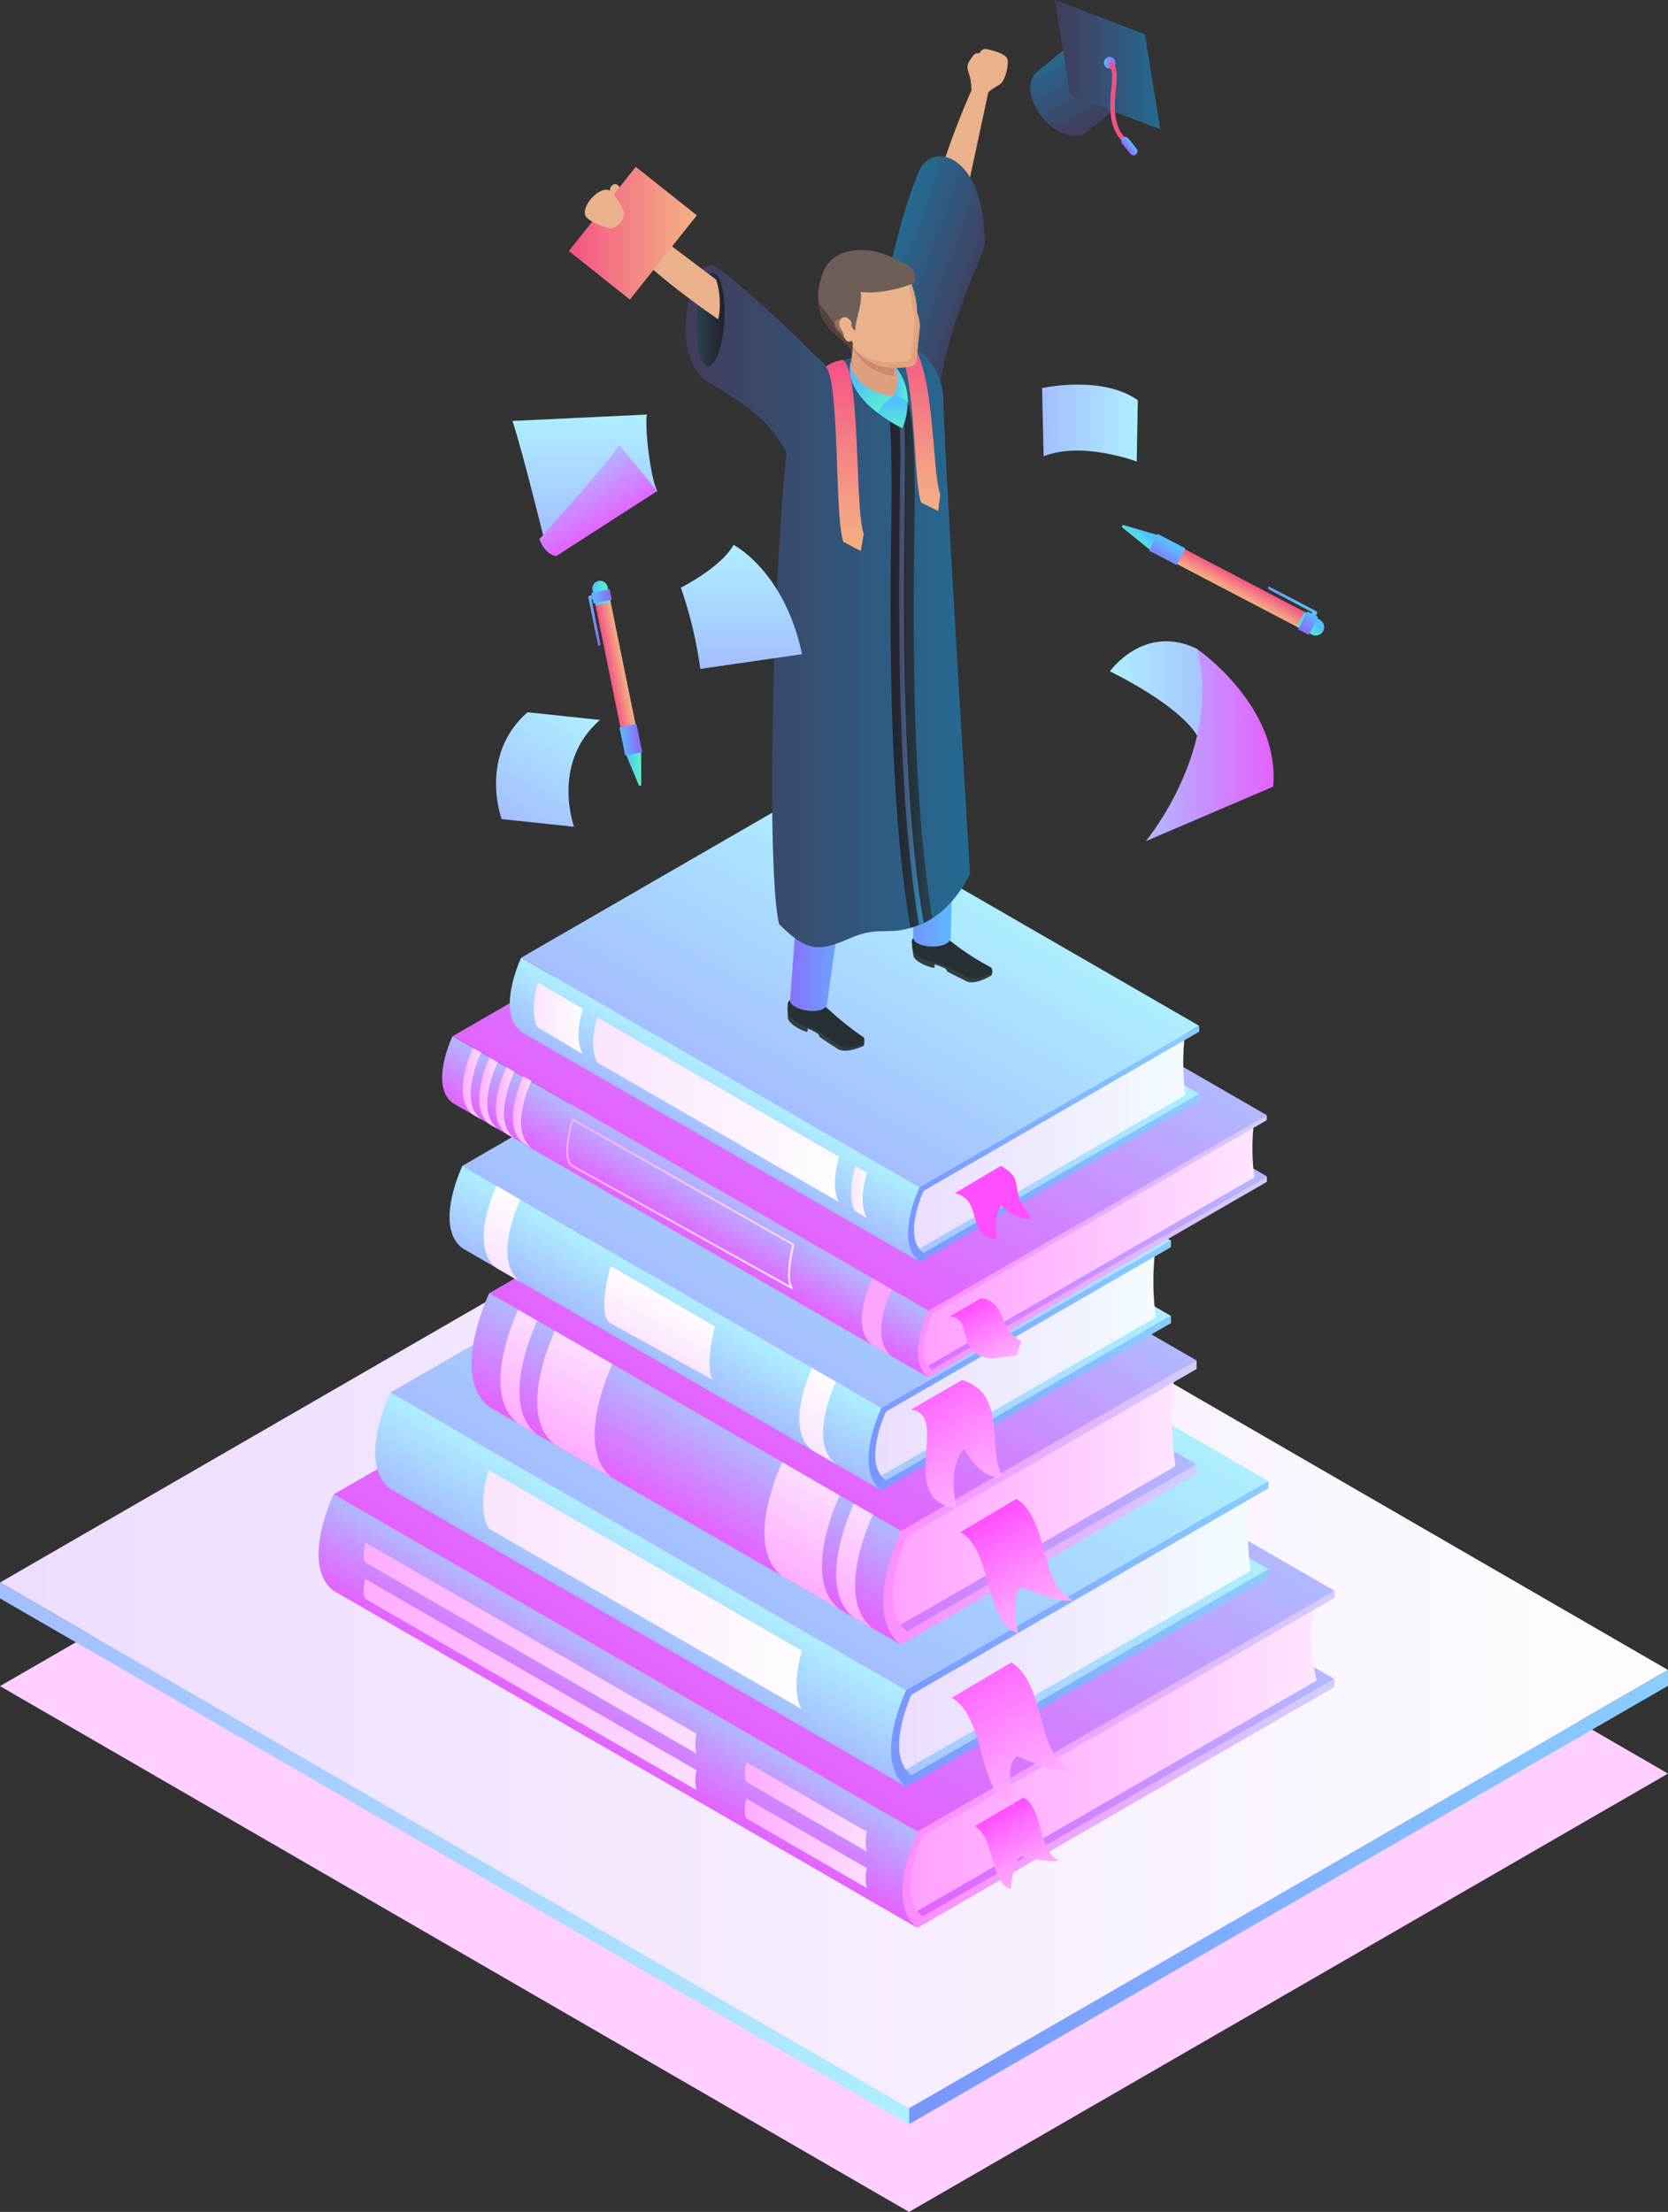 <svg xmlns="http://www.w3.org/2000/svg" xmlns:xlink="http://www.w3.org/1999/xlink" viewBox="0 0 322.47 427.45"><rect x="0" y="0" width="322.47" height="427.45" fill="#333333" stroke="none"/><defs><style>.cls-2{fill:#ffcfff}.cls-64{fill:#eab18b}.cls-65{fill:#273035}.cls-66{fill:#dda07f}.cls-69{fill:#353d44}.cls-84{fill:#6d5e57}</style><linearGradient id="Degradado_sin_nombre_14" y1="314.27" x2="322.47" y2="314.27" gradientUnits="userSpaceOnUse"><stop offset="0" stop-color="#edddff"/><stop offset="1" stop-color="#fffcff"/></linearGradient><linearGradient id="Degradado_sin_nombre_6" x1="175.74" y1="366.61" x2="322.47" y2="366.61" gradientUnits="userSpaceOnUse"><stop offset="0" stop-color="#7896ff"/><stop offset=".29" stop-color="#7ea7ff"/><stop offset="1" stop-color="#8bceff"/></linearGradient><linearGradient id="Degradado_sin_nombre_2" y1="358.16" x2="175.74" y2="358.16" gradientUnits="userSpaceOnUse"><stop offset="0" stop-color="#a4beff"/><stop offset=".2" stop-color="#a6c8ff"/><stop offset="1" stop-color="#aeefff"/></linearGradient><linearGradient id="Degradado_sin_nombre_10" x1="181.39" y1="373.33" x2="221.7" y2="303.51" gradientUnits="userSpaceOnUse"><stop offset="0" stop-color="#e462ff"/><stop offset=".47" stop-color="#cd89ff"/><stop offset="1" stop-color="#b0baff"/></linearGradient><linearGradient id="Degradado_sin_nombre_12" x1="260.5" y1="360.22" x2="341.15" y2="360.22" gradientUnits="userSpaceOnUse"><stop offset="0" stop-color="#ff9eff"/><stop offset=".56" stop-color="#ffc5ff"/><stop offset="1" stop-color="#ffe6ff"/></linearGradient><linearGradient id="Degradado_sin_nombre_11" x1="259.89" y1="361" x2="344.59" y2="361" gradientUnits="userSpaceOnUse"><stop offset="0" stop-color="#fe8cff"/><stop offset=".61" stop-color="#e4b3ff"/><stop offset="1" stop-color="#d1ceff"/></linearGradient><linearGradient id="Degradado_sin_nombre_10-2" x1="141.08" y1="333.01" x2="181.39" y2="263.19" xlink:href="#Degradado_sin_nombre_10"/><linearGradient id="Degradado_sin_nombre_10-3" x1="203.5" y1="358.67" x2="211.57" y2="344.7" xlink:href="#Degradado_sin_nombre_10"/><linearGradient id="Degradado_sin_nombre_9" x1="230.59" y1="377.23" x2="254.2" y2="377.23" gradientUnits="userSpaceOnUse"><stop offset="0" stop-color="#ffadff"/><stop offset=".82" stop-color="#fdd4ff"/><stop offset="1" stop-color="#fdddff"/></linearGradient><linearGradient id="Degradado_sin_nombre_9-2" x1="230.59" y1="370.18" x2="254.2" y2="370.18" xlink:href="#Degradado_sin_nombre_9"/><linearGradient id="Degradado_sin_nombre_9-3" x1="156.94" y1="346.53" x2="221.26" y2="346.53" xlink:href="#Degradado_sin_nombre_9"/><linearGradient id="Degradado_sin_nombre_9-4" x1="156.94" y1="339.49" x2="221.26" y2="339.49" xlink:href="#Degradado_sin_nombre_9"/><linearGradient id="Degradado_sin_nombre_8" x1="279.6" y1="371.2" x2="286.65" y2="383.42" gradientUnits="userSpaceOnUse"><stop offset="0" stop-color="#ff4eff"/><stop offset=".29" stop-color="#ff6dff"/><stop offset=".76" stop-color="#ff9bff"/><stop offset="1" stop-color="#ffadff"/></linearGradient><linearGradient id="Degradado_sin_nombre_2-2" x1="156.08" y1="314.16" x2="245.22" y2="314.16" xlink:href="#Degradado_sin_nombre_2"/><linearGradient id="Degradado_sin_nombre_7" x1="258.32" y1="335.96" x2="328.38" y2="335.96" gradientUnits="userSpaceOnUse"><stop offset="0" stop-color="#ebdcff"/><stop offset="1" stop-color="#f3fcff"/></linearGradient><linearGradient id="Degradado_sin_nombre_6-2" x1="257.71" y1="336.74" x2="331.83" y2="336.74" xlink:href="#Degradado_sin_nombre_6"/><linearGradient id="Degradado_sin_nombre_2-3" x1="142.82" y1="308.01" x2="177.86" y2="247.32" xlink:href="#Degradado_sin_nombre_2"/><linearGradient id="Degradado_sin_nombre_2-4" x1="207.89" y1="335.19" x2="215.97" y2="321.2" xlink:href="#Degradado_sin_nombre_2"/><linearGradient id="Degradado_sin_nombre_5" x1="180.01" y1="328.2" x2="241.61" y2="328.2" gradientUnits="userSpaceOnUse"><stop offset="0" stop-color="#fae5ff"/><stop offset="1" stop-color="#fffcff"/></linearGradient><linearGradient id="Degradado_sin_nombre_13" x1="276.05" y1="345.78" x2="288.12" y2="366.68" gradientUnits="userSpaceOnUse"><stop offset="0" stop-color="#ff69ff"/><stop offset=".05" stop-color="#ff6dff"/><stop offset=".68" stop-color="#ff9bff"/><stop offset="1" stop-color="#ffadff"/></linearGradient><linearGradient id="Degradado_sin_nombre_10-4" x1="151.64" y1="288.5" x2="231.3" y2="288.5" xlink:href="#Degradado_sin_nombre_10"/><linearGradient id="Degradado_sin_nombre_12-2" x1="256.69" y1="310.44" x2="313.85" y2="310.44" xlink:href="#Degradado_sin_nombre_12"/><linearGradient id="Degradado_sin_nombre_11-2" x1="255.97" y1="311.36" x2="317.91" y2="311.36" xlink:href="#Degradado_sin_nombre_11"/><linearGradient id="Degradado_sin_nombre_10-5" x1="148.67" y1="281.13" x2="177.23" y2="231.67" xlink:href="#Degradado_sin_nombre_10"/><linearGradient id="Degradado_sin_nombre_10-6" x1="216.24" y1="313.11" x2="225.75" y2="296.63" xlink:href="#Degradado_sin_nombre_10"/><linearGradient id="Degradado_sin_nombre_9-5" x1="194.66" y1="300.66" x2="204.18" y2="284.18" xlink:href="#Degradado_sin_nombre_9"/><linearGradient id="Degradado_sin_nombre_9-6" x1="238.63" y1="326.04" x2="248.14" y2="309.56" xlink:href="#Degradado_sin_nombre_9"/><linearGradient id="Degradado_sin_nombre_9-7" x1="183.87" y1="294.43" x2="193.39" y2="277.94" xlink:href="#Degradado_sin_nombre_9"/><linearGradient id="Degradado_sin_nombre_9-8" x1="248.77" y1="331.9" x2="258.28" y2="315.41" xlink:href="#Degradado_sin_nombre_9"/><linearGradient id="Degradado_sin_nombre_8-2" x1="277.37" y1="313.97" x2="288.7" y2="333.59" xlink:href="#Degradado_sin_nombre_8"/><linearGradient id="Degradado_sin_nombre_2-5" x1="154.1" y1="262.53" x2="226.39" y2="262.53" xlink:href="#Degradado_sin_nombre_2"/><linearGradient id="Degradado_sin_nombre_7-2" x1="254.05" y1="284.21" x2="310.06" y2="284.21" xlink:href="#Degradado_sin_nombre_7"/><linearGradient id="Degradado_sin_nombre_6-3" x1="253.53" y1="284.87" x2="313" y2="284.87" xlink:href="#Degradado_sin_nombre_6"/><linearGradient id="Degradado_sin_nombre_2-6" x1="143.86" y1="256.8" x2="171.87" y2="208.29" xlink:href="#Degradado_sin_nombre_2"/><linearGradient id="Degradado_sin_nombre_2-7" x1="213.03" y1="283.63" x2="219.93" y2="271.68" xlink:href="#Degradado_sin_nombre_2"/><linearGradient id="Degradado_sin_nombre_5-2" x1="181.46" y1="265.39" x2="188.34" y2="253.47" xlink:href="#Degradado_sin_nombre_5"/><linearGradient id="Degradado_sin_nombre_5-3" x1="242.48" y1="300.6" x2="249.36" y2="288.67" xlink:href="#Degradado_sin_nombre_5"/><linearGradient id="Degradado_sin_nombre_5-4" x1="212.05" y1="281.02" x2="216.87" y2="272.68" xlink:href="#Degradado_sin_nombre_5"/><linearGradient id="Degradado_sin_nombre_13-2" x1="266.58" y1="291.16" x2="277.06" y2="309.32" xlink:href="#Degradado_sin_nombre_13"/><linearGradient id="Degradado_sin_nombre_10-7" x1="166.26" y1="239.75" x2="244.89" y2="239.75" xlink:href="#Degradado_sin_nombre_10"/><linearGradient id="Degradado_sin_nombre_12-3" x1="263.7" y1="261.31" x2="329.12" y2="261.31" xlink:href="#Degradado_sin_nombre_12"/><linearGradient id="Degradado_sin_nombre_11-3" x1="263.28" y1="261.85" x2="331.5" y2="261.85" xlink:href="#Degradado_sin_nombre_11"/><linearGradient id="Degradado_sin_nombre_10-8" x1="149.84" y1="236.22" x2="182.57" y2="179.52" xlink:href="#Degradado_sin_nombre_10"/><linearGradient id="Degradado_sin_nombre_10-9" x1="217.31" y1="259.07" x2="222.92" y2="249.36" xlink:href="#Degradado_sin_nombre_10"/><linearGradient id="Degradado_sin_nombre_9-9" x1="176.05" y1="230.4" x2="179.61" y2="230.4" xlink:href="#Degradado_sin_nombre_9"/><linearGradient id="Degradado_sin_nombre_9-10" x1="179.26" y1="232.26" x2="182.83" y2="232.26" xlink:href="#Degradado_sin_nombre_9"/><linearGradient id="Degradado_sin_nombre_9-11" x1="182.48" y1="234.11" x2="186.05" y2="234.11" xlink:href="#Degradado_sin_nombre_9"/><linearGradient id="Degradado_sin_nombre_9-12" x1="185.77" y1="235.89" x2="189.34" y2="235.89" xlink:href="#Degradado_sin_nombre_9"/><linearGradient id="Degradado_sin_nombre_9-13" x1="196.08" y1="253.6" x2="240.16" y2="253.6" xlink:href="#Degradado_sin_nombre_9"/><linearGradient id="Degradado_sin_nombre_8-3" x1="274.37" y1="272.98" x2="280.88" y2="284.25" xlink:href="#Degradado_sin_nombre_8"/><linearGradient id="Degradado_sin_nombre_2-8" x1="163.03" y1="219.82" x2="231.84" y2="219.82" xlink:href="#Degradado_sin_nombre_2"/><linearGradient id="Degradado_sin_nombre_7-3" x1="261.71" y1="241.44" x2="315.79" y2="241.44" xlink:href="#Degradado_sin_nombre_7"/><linearGradient id="Degradado_sin_nombre_6-4" x1="261.24" y1="242.04" x2="318.45" y2="242.04" xlink:href="#Degradado_sin_nombre_6"/><linearGradient id="Degradado_sin_nombre_2-9" x1="152.8" y1="215.07" x2="179.84" y2="168.22" xlink:href="#Degradado_sin_nombre_2"/><linearGradient id="Degradado_sin_nombre_2-10" x1="222.78" y1="240.84" x2="229.02" y2="230.04" xlink:href="#Degradado_sin_nombre_2"/><linearGradient id="Degradado_sin_nombre_5-5" x1="201.26" y1="235.44" x2="248.81" y2="235.44" xlink:href="#Degradado_sin_nombre_5"/><linearGradient id="Degradado_sin_nombre_5-6" x1="189.79" y1="217.76" x2="199.29" y2="217.76" xlink:href="#Degradado_sin_nombre_5"/><linearGradient id="Degradado_sin_nombre_5-7" x1="251.16" y1="251.36" x2="254.22" y2="251.36" xlink:href="#Degradado_sin_nombre_5"/><linearGradient id="Degradado_sin_nombre_92" x1="257.17" y1="73.48" x2="275.79" y2="80.25" gradientUnits="userSpaceOnUse"><stop offset="0" stop-color="#246b93"/><stop offset=".29" stop-color="#2e5c82"/><stop offset="1" stop-color="#433b5b"/></linearGradient><linearGradient id="Degradado_sin_nombre_91" x1="237.27" y1="176.98" x2="252.05" y2="176.98" gradientUnits="userSpaceOnUse"><stop offset="0" stop-color="#9065fc"/><stop offset=".47" stop-color="#798cfd"/><stop offset="1" stop-color="#5cbdff"/></linearGradient><linearGradient id="Degradado_sin_nombre_91-2" x1="251.84" y1="164.23" x2="271.4" y2="164.23" xlink:href="#Degradado_sin_nombre_91"/><linearGradient id="Degradado_sin_nombre_90" x1="259.2" y1="104.99" x2="259.2" y2="97.23" gradientUnits="userSpaceOnUse"><stop offset="0" stop-color="#5af2ca"/><stop offset=".64" stop-color="#53cef1"/><stop offset=".86" stop-color="#50c1ff"/></linearGradient><linearGradient id="Degradado_sin_nombre_89" x1="252.04" y1="90.38" x2="257.11" y2="100.31" gradientUnits="userSpaceOnUse"><stop offset=".36" stop-color="#50c1ff"/><stop offset=".52" stop-color="#53cef1"/><stop offset="1" stop-color="#5af2ca"/></linearGradient><linearGradient id="Degradado_sin_nombre_79" x1="259.35" y1="95.2" x2="262.45" y2="95.2" gradientUnits="userSpaceOnUse"><stop offset="0" stop-color="#50c1ff"/><stop offset=".25" stop-color="#53cef1"/><stop offset="1" stop-color="#5af2ca"/></linearGradient><linearGradient id="Degradado_sin_nombre_84" x1="219.18" y1="138.13" x2="274.16" y2="138.13" gradientUnits="userSpaceOnUse"><stop offset="0" stop-color="#433b5b"/><stop offset=".71" stop-color="#2e5c82"/><stop offset="1" stop-color="#246b93"/></linearGradient><linearGradient id="Degradado_sin_nombre_88" x1="221.21" y1="82.72" x2="226.69" y2="82.72" gradientUnits="userSpaceOnUse"><stop offset="0" stop-color="#29434f"/><stop offset="1" stop-color="#23212b"/></linearGradient><linearGradient id="Degradado_sin_nombre_87" x1="258.63" y1="149.48" x2="266.85" y2="149.48" gradientUnits="userSpaceOnUse"><stop offset="0" stop-color="#23212b"/><stop offset="1" stop-color="#29434f"/></linearGradient><linearGradient id="Degradado_sin_nombre_86" x1="260.47" y1="151.3" x2="265.16" y2="151.3" gradientUnits="userSpaceOnUse"><stop offset="0" stop-color="#4e486b"/><stop offset=".5" stop-color="#3d6a92"/><stop offset="1" stop-color="#2b90bc"/></linearGradient><linearGradient id="Degradado_sin_nombre_81" x1="196.58" y1="66.05" x2="221.31" y2="66.05" gradientTransform="rotate(51.53 208.949 66.058)" gradientUnits="userSpaceOnUse"><stop offset="0" stop-color="#f45184"/><stop offset=".29" stop-color="#f47084"/><stop offset=".76" stop-color="#f49e84"/><stop offset="1" stop-color="#f4b084"/></linearGradient><linearGradient id="Degradado_sin_nombre_85" x1="249.95" y1="127.49" x2="249.95" y2="90.56" gradientUnits="userSpaceOnUse"><stop offset="0" stop-color="#f4b084"/><stop offset=".24" stop-color="#f49e84"/><stop offset=".71" stop-color="#f47084"/><stop offset="1" stop-color="#f45184"/></linearGradient><linearGradient id="Degradado_sin_nombre_85-2" x1="263.63" y1="119.75" x2="263.63" y2="85.9" xlink:href="#Degradado_sin_nombre_85"/><linearGradient id="Degradado_sin_nombre_84-2" x1="298.5" y1="45.6" x2="290.38" y2="30.95" xlink:href="#Degradado_sin_nombre_84"/><linearGradient id="Degradado_sin_nombre_84-3" x1="203.93" y1="12.49" x2="224.32" y2="12.49" xlink:href="#Degradado_sin_nombre_84"/><linearGradient id="Degradado_sin_nombre_80" x1="300.02" y1="33.15" x2="302.29" y2="33.15" gradientUnits="userSpaceOnUse"><stop offset="0" stop-color="#5cbdff"/><stop offset=".53" stop-color="#798cfd"/><stop offset="1" stop-color="#9065fc"/></linearGradient><linearGradient id="Degradado_sin_nombre_81-2" x1="300.85" y1="41.03" x2="304.93" y2="41.03" xlink:href="#Degradado_sin_nombre_81"/><linearGradient id="Degradado_sin_nombre_83" x1="304.3" y1="49.72" x2="305.58" y2="48.72" xlink:href="#Degradado_sin_nombre_91"/><linearGradient id="Degradado_sin_nombre_4" x1="301.17" y1="156.18" x2="322.29" y2="156.18" gradientUnits="userSpaceOnUse"><stop offset="0" stop-color="#aeefff"/><stop offset=".8" stop-color="#a6c8ff"/><stop offset="1" stop-color="#a4beff"/></linearGradient><linearGradient id="Degradado_sin_nombre_3" x1="308.14" y1="164.96" x2="332.83" y2="164.96" gradientUnits="userSpaceOnUse"><stop offset="0" stop-color="#b0baff"/><stop offset=".53" stop-color="#cd89ff"/><stop offset="1" stop-color="#e462ff"/></linearGradient><linearGradient id="Degradado_sin_nombre_2-11" x1="288.07" y1="102.77" x2="306.58" y2="102.77" xlink:href="#Degradado_sin_nombre_2"/><linearGradient id="Degradado_sin_nombre_2-12" x1="186.13" y1="180.77" x2="199.19" y2="158.15" xlink:href="#Degradado_sin_nombre_2"/><linearGradient id="Degradado_sin_nombre_2-13" x1="199.66" y1="125.02" x2="199.66" y2="101.11" xlink:href="#Degradado_sin_nombre_2"/><linearGradient id="Degradado_sin_nombre_3-2" x1="197.31" y1="112.08" x2="203.61" y2="123" xlink:href="#Degradado_sin_nombre_3"/><linearGradient id="Degradado_sin_nombre_2-14" x1="229.96" y1="150.27" x2="229.96" y2="126.3" xlink:href="#Degradado_sin_nombre_2"/><linearGradient id="Degradado_sin_nombre_79-2" x1="201.12" y1="134.44" x2="204.21" y2="134.44" xlink:href="#Degradado_sin_nombre_79"/><linearGradient id="Degradado_sin_nombre_81-3" x1="204.02" y1="149.7" x2="207.19" y2="149.09" gradientTransform="rotate(101.52 205.603 149.395)" xlink:href="#Degradado_sin_nombre_81"/><linearGradient id="Degradado_sin_nombre_79-3" x1="121.02" y1="148.54" x2="123.97" y2="148.54" xlink:href="#Degradado_sin_nombre_79"/><linearGradient id="Degradado_sin_nombre_80-2" x1="200.95" y1="136.24" x2="204.9" y2="136.24" gradientTransform="rotate(101.52 202.918 136.242)" xlink:href="#Degradado_sin_nombre_80"/><linearGradient id="Degradado_sin_nombre_79-4" x1="201.67" y1="137.5" x2="204.69" y2="137.5" gradientTransform="rotate(101.52 203.179 137.505)" xlink:href="#Degradado_sin_nombre_79"/><linearGradient id="Degradado_sin_nombre_80-3" x1="206.56" y1="164.1" x2="210.59" y2="163.82" xlink:href="#Degradado_sin_nombre_80"/><linearGradient id="Degradado_sin_nombre_80-4" x1="200.36" y1="140.89" x2="202.72" y2="140.89" xlink:href="#Degradado_sin_nombre_80"/><linearGradient id="Degradado_sin_nombre_79-5" x1="218.7" y1="132.29" x2="222.06" y2="132.29" gradientTransform="matrix(-.63 .78 -.78 -.63 582.89 54.98)" xlink:href="#Degradado_sin_nombre_79"/><linearGradient id="Degradado_sin_nombre_81-4" x1="221.85" y1="148.88" x2="225.3" y2="148.21" gradientTransform="rotate(101.52 280.744 183.668)" xlink:href="#Degradado_sin_nombre_81"/><linearGradient id="Degradado_sin_nombre_79-6" x1="225.78" y1="170.43" x2="228.99" y2="170.43" gradientTransform="matrix(-.63 .78 -.78 -.63 496.28 33.98)" xlink:href="#Degradado_sin_nombre_79"/><linearGradient id="Degradado_sin_nombre_80-5" x1="218.51" y1="134.25" x2="222.81" y2="134.25" gradientTransform="rotate(101.52 277.15 186.375)" xlink:href="#Degradado_sin_nombre_80"/><linearGradient id="Degradado_sin_nombre_79-7" x1="219.3" y1="135.61" x2="222.58" y2="135.61" gradientTransform="rotate(101.52 277.494 186.107)" xlink:href="#Degradado_sin_nombre_79"/><linearGradient id="Degradado_sin_nombre_80-6" x1="224.61" y1="164.52" x2="228.99" y2="164.21" gradientTransform="matrix(-.63 .78 -.78 -.63 582.89 54.98)" xlink:href="#Degradado_sin_nombre_80"/><linearGradient id="Degradado_sin_nombre_80-7" x1="217.87" y1="139.3" x2="220.44" y2="139.3" gradientTransform="matrix(-.63 .78 -.78 -.63 582.89 54.98)" xlink:href="#Degradado_sin_nombre_80"/></defs><g style="isolation:isolate"><g id="OBJECTS"><path class="cls-2" d="M175.74 427.45l146.73-84.71-175.74-101.61L0 325.84l175.74 101.61z"/><path fill="url(#Degradado_sin_nombre_14)" d="M175.74 407.43l146.73-84.71-175.74-101.61L0 305.82l175.74 101.61z"/><path fill="url(#Degradado_sin_nombre_6)" d="M175.74 407.43v3.07l146.73-84.72v-3.06l-146.73 84.71z"/><path fill="url(#Degradado_sin_nombre_2)" d="M175.74 410.5L0 308.89v-3.07l175.74 101.61v3.07z"/><path fill="url(#Degradado_sin_nombre_10)" d="M177.36 371l80.62-46.55-32.25-18.62-80.62 46.55L177.36 371z"/><path d="M263.72 390.42l77.43-44.67a34.47 34.47 0 0 1 0-16.18L263 374.45s-5.76 12.92.28 16.42z" transform="translate(-86.61 -21)" fill="url(#Degradado_sin_nombre_12)"/><path d="M344.59 345.45L265 391.38c-5.38-4 0-15.59 0-15.59l79.62-46v-1.42l-82 45.75s-6.89 14.64 1.39 19.42L344.59 347z" transform="translate(-86.61 -21)" fill="url(#Degradado_sin_nombre_11)"/><path fill="url(#Degradado_sin_nombre_10-2)" d="M64.49 288.79l112.87 65.17 80.62-46.55-112.87-65.16-80.62 46.54z"/><path d="M264 393.58c-6.54-5 0-18.62 0-18.62l-112.9-65.17s-6.54 13.61 0 18.62z" transform="translate(-86.61 -21)" fill="url(#Degradado_sin_nombre_10-3)"/><path d="M254.2 385.86a7.77 7.77 0 0 1 0-3.84l-23.26-13.43s-.79 2.51 0 3.84z" transform="translate(-86.61 -21)" fill="url(#Degradado_sin_nombre_9)"/><path d="M254.2 378.81a7.72 7.72 0 0 1 0-3.83l-23.26-13.43s-.79 2.51 0 3.83z" transform="translate(-86.61 -21)" fill="url(#Degradado_sin_nombre_9-2)"/><path d="M221.26 366.91a7.86 7.86 0 0 1 0-3.83l-64-36.93s-.79 2.51 0 3.84z" transform="translate(-86.61 -21)" fill="url(#Degradado_sin_nombre_9-3)"/><path d="M221.26 359.87a7.9 7.9 0 0 1 0-3.84l-64-36.93s-.79 2.51 0 3.84z" transform="translate(-86.61 -21)" fill="url(#Degradado_sin_nombre_9-4)"/><path d="M291.45 380.54c-4.15-1.29-3-9.88-6.95-12.18l-9.43 5.55c4 2.3 2.8 10.89 6.95 12.18 0 0 .47-5.57 2-6.37-.02 0 5.31 1.28 7.43.82z" transform="translate(-86.61 -21)" fill="url(#Degradado_sin_nombre_8)"/><path fill="url(#Degradado_sin_nombre_2-2)" d="M175.17 343.69l70.05-40.44-32.25-18.62-56.89 48.08 19.09 10.98z"/><path d="M261.53 363.12l66.85-38.57a59.81 59.81 0 0 1 0-16.19l-67.58 38.78s-5.77 12.93.28 16.42z" transform="translate(-86.61 -21)" fill="url(#Degradado_sin_nombre_7)"/><path d="M331.83 324.25l-69 39.83c-5.38-4 0-15.59 0-15.59l69-39.87v-1.41l-71.43 39.64s-6.9 14.64 1.39 19.42l70-40.44z" transform="translate(-86.61 -21)" fill="url(#Degradado_sin_nombre_6-2)"/><path fill="url(#Degradado_sin_nombre_2-3)" d="M75.46 269.12l99.71 57.53 70.05-40.44-99.72-57.54-70.04 40.45z"/><path d="M261.79 366.27c-6.55-5 0-18.62 0-18.62l-99.72-57.53s-6.54 13.6 0 18.62z" transform="translate(-86.61 -21)" fill="url(#Degradado_sin_nombre_2-4)"/><path d="M241.61 351.3c-2.28-3.65 0-11.3 0-11.3l-60.51-34.91s-2.45 7.16 0 11.3z" transform="translate(-86.61 -21)" fill="url(#Degradado_sin_nombre_5)"/><path d="M294 363.09c-7.1-2.21-5.08-16.89-11.89-20.82l-11.5 6.82c6.81 3.93 4.79 18.62 11.89 20.82 0 0-1.85-8.16.79-9.52.02 0 7.1 3.43 10.71 2.7z" transform="translate(-86.61 -21)" fill="url(#Degradado_sin_nombre_13)"/><path fill="url(#Degradado_sin_nombre_10-4)" d="M174.18 315.97L231.3 283l-38.06-21.98-41.6 41.98 22.54 12.97z"/><path d="M260.49 335.11l53.36-30.76a70.3 70.3 0 0 1 0-19.1l-54.23 31s-6.8 15.25.33 19.37z" transform="translate(-86.61 -21)" fill="url(#Degradado_sin_nombre_12-2)"/><path d="M317.91 304L262 336.24c-6.35-4.68 0-18.4 0-18.4l55.94-32.28v-1.67l-58.76 32s-8.14 17.28 1.64 22.92l57.12-33z" transform="translate(-86.61 -21)" fill="url(#Degradado_sin_nombre_11-2)"/><path fill="url(#Degradado_sin_nombre_10-5)" d="M94.6 249.91l79.58 45.95 57.12-32.97-79.58-45.95-57.12 32.97z"/><path fill="#ffbfff" d="M115.5 251.9l55.24 31.89 39.66-22.89-55.24-31.89-39.66 22.89z"/><path d="M260.79 338.83c-7.72-5.92 0-22 0-22l-79.58-45.95s-7.72 16.06 0 22z" transform="translate(-86.61 -21)" fill="url(#Degradado_sin_nombre_10-6)"/><path d="M205 306.61c-7.72-5.92 0-22 0-22l-11.1-6.42s-7.72 16.06 0 22z" transform="translate(-86.61 -21)" fill="url(#Degradado_sin_nombre_9-5)"/><path d="M248.94 332c-7.72-5.92 0-22 0-22l-11.11-6.42s-7.72 16.06 0 22z" transform="translate(-86.61 -21)" fill="url(#Degradado_sin_nombre_9-6)"/><path d="M190.47 298.23c-7.72-5.92 0-22 0-22l-3.68-2.11s-7.72 16.05 0 22z" transform="translate(-86.61 -21)" fill="url(#Degradado_sin_nombre_9-7)"/><path d="M255.36 335.7c-7.72-5.93 0-22 0-22l-3.67-2.11s-7.72 16.05 0 22z" transform="translate(-86.61 -21)" fill="url(#Degradado_sin_nombre_9-8)"/><path d="M294.24 330.22c-6.67-2.07-4.77-15.85-11.16-19.54l-10.79 6.4c6.39 3.69 4.49 17.48 11.15 19.55 0 0-1.73-7.66.75-8.94 0 0 6.65 3.22 10.05 2.53z" transform="translate(-86.61 -21)" fill="url(#Degradado_sin_nombre_8-2)"/><path fill="url(#Degradado_sin_nombre_2-5)" d="M170.4 286.63l55.99-32.32-27.54-15.89-44.75 38.83 16.3 9.38z"/><path d="M256.79 306.29l53.27-30.72a50.91 50.91 0 0 1 0-13.82l-53.89 30.9s-4.93 11 .24 14z" transform="translate(-86.61 -21)" fill="url(#Degradado_sin_nombre_7-2)"/><path d="M313 275.31l-55.13 31.8c-4.6-3.39 0-13.31 0-13.31L313 262v-1.21l-57.17 31.61s-5.89 12.5 1.17 16.6l56-32.32z" transform="translate(-86.61 -21)" fill="url(#Degradado_sin_nombre_6-3)"/><path fill="url(#Degradado_sin_nombre_2-6)" d="M89.34 225.32l81.06 46.77 55.99-32.33L145.33 193l-55.99 32.32z"/><path d="M257 309c-5.58-4.28 0-15.89 0-15.89l-81-46.79s-5.58 11.61 0 15.9z" transform="translate(-86.61 -21)" fill="url(#Degradado_sin_nombre_2-7)"/><path d="M187.2 268.7c-5.59-4.28 0-15.89 0-15.89l-4.59-2.65s-5.59 11.61 0 15.89z" transform="translate(-86.61 -21)" fill="url(#Degradado_sin_nombre_5-2)"/><path d="M248.22 303.91c-5.59-4.29 0-15.9 0-15.9l-4.6-2.65s-5.58 11.61 0 15.9z" transform="translate(-86.61 -21)" fill="url(#Degradado_sin_nombre_5-3)"/><path d="M224.48 287.68c-1.78-2.37.34-10.34.34-10.34l-20.15-11.7s-2.58 8.55-.36 10.91z" transform="translate(-86.61 -21)" fill="url(#Degradado_sin_nombre_5-4)"/><path d="M262.71 293.4c7.87 1.05-3.12 17.49 8.85 19.09 0 0-2-7.85 1.43-11.51 0 0 3.19 6.24 7.41 5.35-3.12-5.71 1.13-15.79-7.78-18.65z" transform="translate(-86.61 -21)" fill="url(#Degradado_sin_nombre_13-2)"/><path fill="url(#Degradado_sin_nombre_10-7)" d="M179.49 265.1l65.4-37.79-22.34-12.9-56.29 43.08 13.23 7.61z"/><path d="M265.93 285l63.19-36.49a41.28 41.28 0 0 1 0-11.22l-63.7 36.64s-4 9 .19 11.38z" transform="translate(-86.61 -21)" fill="url(#Degradado_sin_nombre_12-3)"/><path d="M331.5 248.31l-64.7 37.36c-3.73-2.75 0-10.8 0-10.8l64.7-37.39v-1l-66.36 37.24s-4.78 10.14 1 13.45l65.4-37.79z" transform="translate(-86.61 -21)" fill="url(#Degradado_sin_nombre_11-3)"/><path fill="url(#Degradado_sin_nombre_10-8)" d="M87.52 200.24l91.97 53.05 65.4-37.79-91.97-53.06-65.4 37.8z"/><path d="M266.1 287.19c-4.53-3.47 0-12.9 0-12.9l-92-53.05s-4.53 9.42 0 12.9z" transform="translate(-86.61 -21)" fill="url(#Degradado_sin_nombre_10-9)"/><path d="M179.61 237.3c-4.53-3.48 0-12.9 0-12.9l-1.55-.9s-4.53 9.42 0 12.9z" transform="translate(-86.61 -21)" fill="url(#Degradado_sin_nombre_9-9)"/><path d="M182.83 239.16c-4.53-3.48 0-12.9 0-12.9l-1.56-.9s-4.53 9.42 0 12.9z" transform="translate(-86.61 -21)" fill="url(#Degradado_sin_nombre_9-10)"/><path d="M186.05 241c-4.53-3.48 0-12.9 0-12.9l-1.55-.9s-4.54 9.42 0 12.9z" transform="translate(-86.61 -21)" fill="url(#Degradado_sin_nombre_9-11)"/><path d="M189.34 242.79c-4.53-3.48 0-12.9 0-12.9l-1.56-.9s-4.53 9.43 0 12.9z" transform="translate(-86.61 -21)" fill="url(#Degradado_sin_nombre_9-12)"/><path d="M259 283.08c-4.54-3.48 0-12.9 0-12.9l-3.76-2.18s-4.53 9.42 0 12.9z" transform="translate(-86.61 -21)" fill="#fca5ff"/><path d="M239.7 270.08a.15.15 0 0 1-.09 0l-42.71-23.77c-1.85-2 .17-8.75.25-9a.19.19 0 0 1 .11-.12.2.2 0 0 1 .15 0l42.7 24.22a.16.16 0 0 1 .08.2c0 .07-1.68 6.41-.3 8.24a.18.18 0 0 1 0 .22.2.2 0 0 1-.19.01zM197.1 246l42.16 23.44c-.85-2.22.29-7 .51-7.85l-42.38-24c-.33 1.16-1.79 6.76-.29 8.41z" transform="translate(-86.61 -21)" fill="url(#Degradado_sin_nombre_9-13)"/><path d="M284.06 280.18c-4.6-2.19-2.64-7.47-7.78-8.3l-6 3.49c4.8.65.69 7.21 8 8.19l4.89-.6z" transform="translate(-86.61 -21)" fill="url(#Degradado_sin_nombre_8-3)"/><path fill="url(#Degradado_sin_nombre_2-8)" d="M177.77 242.61l54.07-31.22-24.89-14.37-43.92 37.11 14.74 8.48z"/><path d="M264.19 262.4l51.6-29.77a46 46 0 0 1 0-12.5l-52.17 29.94s-4.45 10 .22 12.67z" transform="translate(-86.61 -21)" fill="url(#Degradado_sin_nombre_7-3)"/><path d="M318.45 232.39l-53.29 30.75c-4.16-3.07 0-12 0-12l53.29-30.77v-1.09l-55.14 30.6s-5.32 11.3 1.07 15l54.07-31.22z" transform="translate(-86.61 -21)" fill="url(#Degradado_sin_nombre_6-4)"/><path fill="url(#Degradado_sin_nombre_2-9)" d="M100.8 185.05l76.97 44.41 54.07-31.22-76.97-44.41-54.07 31.22z"/><path d="M264.38 264.83c-5-3.87 0-14.37 0-14.37l-77-44.41s-5 10.5 0 14.37z" transform="translate(-86.61 -21)" fill="url(#Degradado_sin_nombre_2-10)"/><path d="M248.81 253.28c-1.76-2.82 0-8.73 0-8.73l-46.71-26.94s-1.89 5.52 0 8.72z" transform="translate(-86.61 -21)" fill="url(#Degradado_sin_nombre_5-5)"/><path d="M190.57 219.54c-1.75-2.82 0-8.72 0-8.72l8.72 5.16s-1.89 5.52 0 8.72z" transform="translate(-86.61 -21)" fill="url(#Degradado_sin_nombre_5-6)"/><path d="M251.94 255.05c-1.76-2.81 0-8.72 0-8.72l2.28 1.34s-1.9 5.52 0 8.72z" transform="translate(-86.61 -21)" fill="url(#Degradado_sin_nombre_5-7)"/><path d="M286 256.39c-4.94-6-.64-7-5.89-10.09l-8.88 5.27c5.64 1.46 1.89 8.23 8.12 8.95 0 0-.89-4.38.86-6.53-.02.01 2.97 3.01 5.79 2.4z" transform="translate(-86.61 -21)" fill="#ff4eff"/><path class="cls-64" d="M266.3 61.4a167.41 167.41 0 0 1 8.14-23l3.23.47-4.22 19.64a15.64 15.64 0 0 1-7.15 2.89z" transform="translate(-86.61 -21)"/><path class="cls-65" d="M164.64 69.11h.32l-.08 1.78-.92.08v-.93l.68-.93z"/><path class="cls-66" d="M262.13 93.51c.52 2.29-2 4.82-5.66 5.65s-7-.37-7.53-2.67 2-4.83 5.65-5.65 7.02.37 7.54 2.67z" transform="translate(-86.61 -21)"/><path class="cls-66" d="M251.44 86.52a27.16 27.16 0 0 1-.75 6.75c1.48 2.34 7.81 3.81 8.76 1.12a7.74 7.74 0 0 1 .74-4.11c1-1.7-8.75-3.76-8.75-3.76z" transform="translate(-86.61 -21)"/><path d="M251.44 86.52v1.62a9.93 9.93 0 0 0 8 5.51 7 7 0 0 1 .77-3.37c.98-1.7-8.77-3.76-8.77-3.76z" transform="translate(-86.61 -21)" fill="#cc8a6d"/><path d="M277 67.78c-.13 3.42-8.54 16.63-9.44 35-1.79 5.32-12-16.66-9.87-25.83 1.9-8.34 3.86-16.56 6.66-23 2.5-5.64 12.44-3.29 12.65 13.83z" transform="translate(-86.61 -21)" fill="url(#Degradado_sin_nombre_92)"/><path class="cls-69" d="M238.9 215.63v2c0 .93 2.05 2.33 3.66 2.77a.16.16 0 0 0 .19-.16v-.48a10 10 0 0 1 2.08 1.09c.08.05.17.49.26.55 1.18.86 2.39 1.58 3.4 2.25 1.47 1 4.24-.17 5-.5a.3.3 0 0 0 .17-.28v-.35l-2.95.13-5.1-2.82-6-3.39-.07-.58-.61-.27" transform="translate(-86.61 -21)"/><path class="cls-65" d="M239.46 214.18c-.05.47 1.69 1.44 3.31 1.46s3.73.64 3-.55a58.84 58.84 0 0 0 7.82 6.39c.14.1.11.82.11 1a.26.26 0 0 1-.16.24c-.68.27-3.31 1.24-4.79.25-1.7-1.13-4.4-3.2-6-3.56s-3.85-1.86-3.86-2.82 0-.91 0-1.41a1.06 1.06 0 0 1 .57-1z" transform="translate(-86.61 -21)"/><path d="M240 139.81c-6.33 5.17 0 28 3.19 40.05-.15.41-1 2.19-1 2.19-.24 3.09-1.23 6.44-1.4 10.89-.3 7.53-1.46 21.52-1.46 21.52.43 2 7.41 3 7.23.11l5.12-36.19a222.8 222.8 0 0 0-1.2-39.39 8.63 8.63 0 0 0-10.48.82z" transform="translate(-86.61 -21)" fill="url(#Degradado_sin_nombre_91)"/><path class="cls-69" d="M262.92 203.68l.27 2c.12.91 2.3 2.09 3.95 2.34a.16.16 0 0 0 .17-.18l-.08-.48a10.67 10.67 0 0 1 2.19.85c.09.05.23.47.32.53 1.27.71 2.56 1.29 3.63 1.84 1.58.81 4.2-.65 4.88-1.06a.29.29 0 0 0 .14-.29v-.35l-2.92.46-5.47-2.2-6.34-2.69-.14-.57-.64-.2" transform="translate(-86.61 -21)"/><path class="cls-65" d="M263.32 202.18c0 .47 1.84 1.23 3.45 1.07s3.78.22 3-.89a49.07 49.07 0 0 0 8.43 5.59c.15.08.26.68.28.85a.24.24 0 0 1-.13.26c-.64.35-3.15 1.61-4.73.8-1.82-.94-4.74-2.69-6.39-2.86s-4-1.41-4.15-2.37-.12-.9-.19-1.4a1 1 0 0 1 .43-1.05z" transform="translate(-86.61 -21)"/><path d="M253.46 127c-5.7 5.86 5.12 29 9.66 40.63-.1.42-.74 2.28-.74 2.28.11 3.1-.49 6.54-.16 11 .56 7.52 1 21.55 1 21.55.65 2 7.7 2.11 7.2-.71l1-36.54a223.61 223.61 0 0 0-5.65-39s-7.39-4.21-12.31.79z" transform="translate(-86.61 -21)" fill="url(#Degradado_sin_nombre_91-2)"/><path d="M266.65 131.11c-.86-.07-3 2-7.6 3.49a6.82 6.82 0 0 0-3.3 2.43c-1.82-.77-7.76-2.79-11.68 1.63-1.35 1.52-1.62 4.06-1.2 7.2 2.39 1.4 6.77 1.22 10.7.82s9.92-1.92 12.72-4c.4-4 .5-7 .74-9.06-.12-.79-.25-1.62-.38-2.51z" transform="translate(-86.61 -21)" style="mix-blend-mode:multiply" fill="#137391" opacity=".35"/><path d="M259.35 97.54s-3.07 1.2-4.08 3.48 5.91 4 5.91 4 2-4.85 2.05-6.68-3.88-.8-3.88-.8z" transform="translate(-86.61 -21)" fill="url(#Degradado_sin_nombre_90)"/><path d="M251.16 90.82a3.46 3.46 0 0 0 .16 1.65c.77 2 3.39 4.65 8 5.07a9.53 9.53 0 0 0-3.16 3.23c-3.28-.88-7.3-6.93-5-9.95z" transform="translate(-86.61 -21)" fill="url(#Degradado_sin_nombre_89)"/><path d="M259.35 97.54a5.45 5.45 0 0 1 3.1 1.42s-.64-6.19-3.1-7.52c.26.35 1.71 2.4 0 6.1z" transform="translate(-86.61 -21)" fill="url(#Degradado_sin_nombre_79)"/><path d="M269 98.57c0-4.14-2.08-8.09-5-9.9l-1.67-.41-5.94.54s8.63 4.8 4.74 15c0 0-12.7-6-9.83-13.7a40.81 40.81 0 0 0-4.88 1.9 7.51 7.51 0 0 0-2.09-2.12c-2.24-2.55-15.17-14.68-19.33-17.34-4.72-3-9.62 17.59-1.48 22.3 7.6 4.38 12.43 8.15 15.15 13.72-2.74 25.54-3.9 80.46-1.45 91 5.75 5.86 8.16 5.12 14 2.64s7.17 0 13.52-2.63 9.4-9.77 9.4-9.77S269 105.58 269 98.57z" transform="translate(-86.61 -21)" fill="url(#Degradado_sin_nombre_84)"/><path d="M226.64 82.88c-.28 5-1.71 8.93-3.2 8.85s-2.46-4.19-2.18-9.16 1.72-8.94 3.2-8.85 2.47 4.18 2.18 9.16z" transform="translate(-86.61 -21)" fill="url(#Degradado_sin_nombre_88)"/><path class="cls-64" d="M225.47 82.72c-11-7.59-15.67-12.45-15.67-12.45l3.34-4.22 11.93 9a15.56 15.56 0 0 1 .4 7.67z" transform="translate(-86.61 -21)"/><path d="M266.85 198.45c-4.16-25.38-3.7-58.66-3.43-78.62.11-7.7-.13-17.69-1.33-21.16a14.54 14.54 0 0 1-1 5.15 26.42 26.42 0 0 1-2.45-1.37c.24 2.33.41 10 .31 17.32-.28 20.27-.68 54.67 3.65 80.52a20.24 20.24 0 0 0 2.17-.75 14.24 14.24 0 0 0 2.08-1.09z" transform="translate(-86.61 -21)" fill="url(#Degradado_sin_nombre_87)"/><path d="M265.16 199.35c-4.27-25.6-3.9-60.1-3.67-80.65.08-7.72.14-13.46-.09-15.81-.1.3-.2.61-.32.93 0 0-.2-.09-.52-.26.17 2.57.11 8 0 15.13-.22 20.64-.6 55.32 3.71 81l.46-.17z" transform="translate(-86.61 -21)" fill="url(#Degradado_sin_nombre_86)"/><path class="cls-64" d="M208.89 62.93c.43-2.58-1.74-3-2.3-5.16s-2.36-1-2 .32 3.55 5 3.55 5z" transform="translate(-86.61 -21)"/><path transform="rotate(-51.53 143.898 145.272)" fill="url(#Degradado_sin_nombre_81)" d="M198.55 58.52h20.79v15.07h-20.79z"/><path class="cls-64" d="M206.23 64.38a2.19 2.19 0 0 1-1.89.71 13.44 13.44 0 0 1-3.15-1.2c-1.07-.7-2.11-1.16-1.15-3.2s3.77-4.09 5-2.39a13.26 13.26 0 0 1 2.21 3.62 3.32 3.32 0 0 1-1.02 2.46zM274.39 37.93a10 10 0 0 0-.57-3.06c-.47-1.36.09-1.88.76-2.9s1.38-.61 1.38-.61.37-1 1.26-.88 3.68.84 4.1 1.82-.33 4.32-1.4 5-2.23 1.3-2.36 1.75-3 .16-3 .16z" transform="translate(-86.61 -21)"/><path d="M253.59 124.14c-1.72-4.49-.57-31.29-4-33.58a7.08 7.08 0 0 0-3.34 1.3c2.74 2.92 1.69 29.36 3.41 33.85l3.36 1.78z" transform="translate(-86.61 -21)" fill="url(#Degradado_sin_nombre_85)"/><path d="M268.39 116.52c-1.77-4.25-.78-28.08-7.31-30.62-1.75.18-2.2.78-2.2.78 5.12 2.59 4.06 27.2 5.83 31.45l3.27 1.62z" transform="translate(-86.61 -21)" fill="url(#Degradado_sin_nombre_85-2)"/><path class="cls-64" d="M261.9 73.92a16.4 16.4 0 0 1 2 7.14c-.14.49.7 1.44.5 3.5-.15 1.5-.46 4.54-.61 6.09a1.29 1.29 0 0 1-1.05 1.15c-3 .53-7.82.84-11.33-3.94a10.59 10.59 0 0 0-2.48-2.23c-.78-.24-3.86-4.17-3.86-7.34 0-3.37 1.86-8.47 8.77-8.47a9.61 9.61 0 0 1 8.06 4.1z" transform="translate(-86.61 -21)"/><path d="M263.86 81.06a16.4 16.4 0 0 0-2-7.14 7.91 7.91 0 0 0-1.18-1.39c.17.23.26.37.26.37a16.33 16.33 0 0 1 2 7.13c-.15.49.7 1.44.49 3.5-.15 1.5-.45 4.54-.61 6.1a1.27 1.27 0 0 1-1.05 1.14c-2.66.47-6.73.76-10.06-2.49 3.48 4.32 8.08 4 11 3.52a1.29 1.29 0 0 0 1.05-1.15c.15-1.55.46-4.59.61-6.09.19-2.06-.65-3.01-.51-3.5z" transform="translate(-86.61 -21)" fill="#e0a380"/><path class="cls-84" d="M252.4 76.43c1.89 1.37-.76 6.93-.4 8.36-.54.23-.9-1.6-1.79-1.55s-.15 1.19-.15 1.19l1.43 3-.17 2c-.29-3.37-7-3.62-6.52-12 .14-2 1.38-5.33 2-4.76s5.08 1.81 5.6 3.76z" transform="translate(-86.61 -21)"/><path d="M249.63 85.48c-.74-.67-3.5-4.31-4.78-6 .67 6.34 6.2 6.83 6.47 9.89l.17-2-1.22-2.53z" transform="translate(-86.61 -21)" fill="#51443f"/><path d="M250.21 83.24c-1.32-1.38-3-.2-1.92 1.44.24.35.75.56.93.88a4 4 0 0 0 .3.48c.3.26.62.56.91.86a.8.8 0 0 0 .89-.31z" transform="translate(-86.61 -21)" style="mix-blend-mode:multiply" fill="#d39779" opacity=".4"/><path class="cls-64" d="M251.23 83.31c-.83-1.72-2.79-1.11-2.27.78.12.41.54.76.61 1.13.37 1.83 1 2 1.68 1.63" transform="translate(-86.61 -21)"/><path class="cls-84" d="M251 77c4.83 1.58 11.45-.92 11.87-1.13 1.27-.34.74-3-.89-3.72s-4.8-2.8-8.58-2.84c-3.61 0-6.92 1.18-8 5.32 1.33.68 5.6 2.37 5.6 2.37z" transform="translate(-86.61 -21)"/><path d="M288.21 43.81c2.7 3.2 6.53 4.39 8.58 2.67l8.09-6.61-9.82-11.51-8 6.55c-2.06 1.72-1.54 5.71 1.15 8.9z" transform="translate(-86.61 -21)" fill="url(#Degradado_sin_nombre_84-2)"/><path class="cls-65" d="M303.63 31c-2.69-3.2-6.53-4.39-8.57-2.67s-1.52 5.71 1.18 8.9 6.53 4.39 8.57 2.67 1.51-5.68-1.18-8.9z" transform="translate(-86.61 -21)"/><path fill="url(#Degradado_sin_nombre_84-3)" d="M203.93 0l17.41 6.61 2.98 18.37-17.41-6.6L203.93 0z"/><path d="M301.87 34a1.13 1.13 0 1 1 .16-1.6 1.13 1.13 0 0 1-.16 1.6z" transform="translate(-86.61 -21)" fill="url(#Degradado_sin_nombre_80)"/><path d="M304.49 49a.42.42 0 0 1-.28-.1c-3.47-2.89-3.06-7.42-2.75-10.73.19-2 .35-3.8-.42-4.36a.44.44 0 1 1 .52-.72c1.18.86 1 2.76.78 5.16-.3 3.29-.68 7.38 2.43 10a.45.45 0 0 1 .06.63.46.46 0 0 1-.34.12z" transform="translate(-86.61 -21)" fill="url(#Degradado_sin_nombre_81-2)"/><path d="M305.12 50.69l-1.58-1.94a.78.78 0 0 1 .11-1.11.8.8 0 0 1 1.11.11l1.58 2a.77.77 0 0 1-.11 1.1.78.78 0 0 1-1.11-.16z" transform="translate(-86.61 -21)" fill="url(#Degradado_sin_nombre_83)"/><path d="M318 146.37c-10.26-4.94-16.81 4.37-16.81 4.37S318.8 159.16 319 166s3.28-12.73 3.28-12.73z" transform="translate(-86.61 -21)" fill="url(#Degradado_sin_nombre_4)"/><path d="M308.14 183.55s15-18.12 9.84-37.18c0 0 16.2 11.07 14.76 26.65z" transform="translate(-86.61 -21)" fill="url(#Degradado_sin_nombre_3)"/><path d="M288.07 96s11.51-2.59 18.51 2.34l-.21 11.85s-10.62-4-18-1z" transform="translate(-86.61 -21)" fill="url(#Degradado_sin_nombre_2-11)"/><path d="M197.59 180.77s-4.53-12.27 5-20.64l-14-1.49c-9.54 8.37-5 20.65-5 20.65z" transform="translate(-86.61 -21)" fill="url(#Degradado_sin_nombre_2-12)"/><path d="M191.6 124.4s-4-16.26-5.92-22.05l26-1.24c-.47 1.69.54 11.94 2 14.8L193.42 125z" transform="translate(-86.61 -21)" fill="url(#Degradado_sin_nombre_2-13)"/><path d="M194.16 128.45s-2 0-3.28-3.25c0 0 14.93-16.53 15.37-18.28l7.39 9z" transform="translate(-86.61 -21)" fill="url(#Degradado_sin_nombre_3-2)"/><path d="M222 150.27a81.61 81.61 0 0 0-3.76-15.71s7.71-3.85 10.19-8.26c0 0 9.83 5 13.23 21.12z" transform="translate(-86.61 -21)" fill="url(#Degradado_sin_nombre_2-14)"/><path d="M204.08 134.44l.13.61-2.94.6-.12-.62a1.49 1.49 0 0 1 1.17-1.76 1.49 1.49 0 0 1 1.76 1.17z" transform="translate(-86.61 -21)" fill="url(#Degradado_sin_nombre_79-2)"/><path transform="rotate(-101.52 153.717 174.267)" fill="url(#Degradado_sin_nombre_81-3)" d="M192.47 147.9h26.27v2.99h-26.27z"/><path fill="url(#Degradado_sin_nombre_79-3)" d="M123.95 145.22l.02 6.54-.42.09-2.53-6.03 2.93-.6z"/><path transform="rotate(-101.52 151.04 161.109)" fill="url(#Degradado_sin_nombre_80-2)" d="M201.86 134.44h2.12v3.6h-2.12z"/><path transform="rotate(-101.52 151.298 162.364)" fill="url(#Degradado_sin_nombre_79-4)" d="M202.96 136h.44v2.99h-.44z"/><path d="M209.68 161l1.07 5.24a.1.1 0 0 1-.08.13l-3.08.63a.11.11 0 0 1-.13-.08l-1.07-5.25a.1.1 0 0 1 .08-.13l3.09-.63a.11.11 0 0 1 .12.09z" transform="translate(-86.61 -21)" fill="url(#Degradado_sin_nombre_80-3)"/><path d="M201.14 136l-.52.1a.34.34 0 0 0-.26.39l1.89 9.26a.09.09 0 0 0 .11.07.38.38 0 0 0 .3-.45l-1.66-8.44.32-.07z" transform="translate(-86.61 -21)" fill="url(#Degradado_sin_nombre_80-4)"/><path d="M340.22 143.64l-.6-.32 1.51-2.88.6.31a1.63 1.63 0 0 1 .69 2.2 1.64 1.64 0 0 1-2.2.69z" transform="translate(-86.61 -21)" fill="url(#Degradado_sin_nombre_79-5)"/><path transform="rotate(27.61 325.985 -52.092)" fill="url(#Degradado_sin_nombre_81-4)" d="M312.3 133.03h28.55v3.25H312.3z"/><path fill="url(#Degradado_sin_nombre_79-6)" d="M222.37 106.3l-5.52-4.47.21-.41 6.82 2-1.51 2.88z"/><path transform="rotate(27.61 338.912 -45.322)" fill="url(#Degradado_sin_nombre_80-5)" d="M338.34 139.46h2.31v3.91h-2.31z"/><path transform="rotate(27.61 337.7 -45.952)" fill="url(#Degradado_sin_nombre_79-7)" d="M338.02 139.15h.48v3.25h-.48z"/><path d="M314 130.15l-5.16-2.7a.13.13 0 0 1-.05-.16l1.59-3a.12.12 0 0 1 .16-.05l5.16 2.69a.12.12 0 0 1 .05.16l-1.59 3a.13.13 0 0 1-.16.06z" transform="translate(-86.61 -21)" fill="url(#Degradado_sin_nombre_80-6)"/><path d="M340.94 140.1l.27-.51a.37.37 0 0 0-.15-.49l-9.1-4.75a.1.1 0 0 0-.14 0v.05a.41.41 0 0 0 .17.56l8.27 4.33-.17.32z" transform="translate(-86.61 -21)" fill="url(#Degradado_sin_nombre_80-7)"/></g></g></svg>
